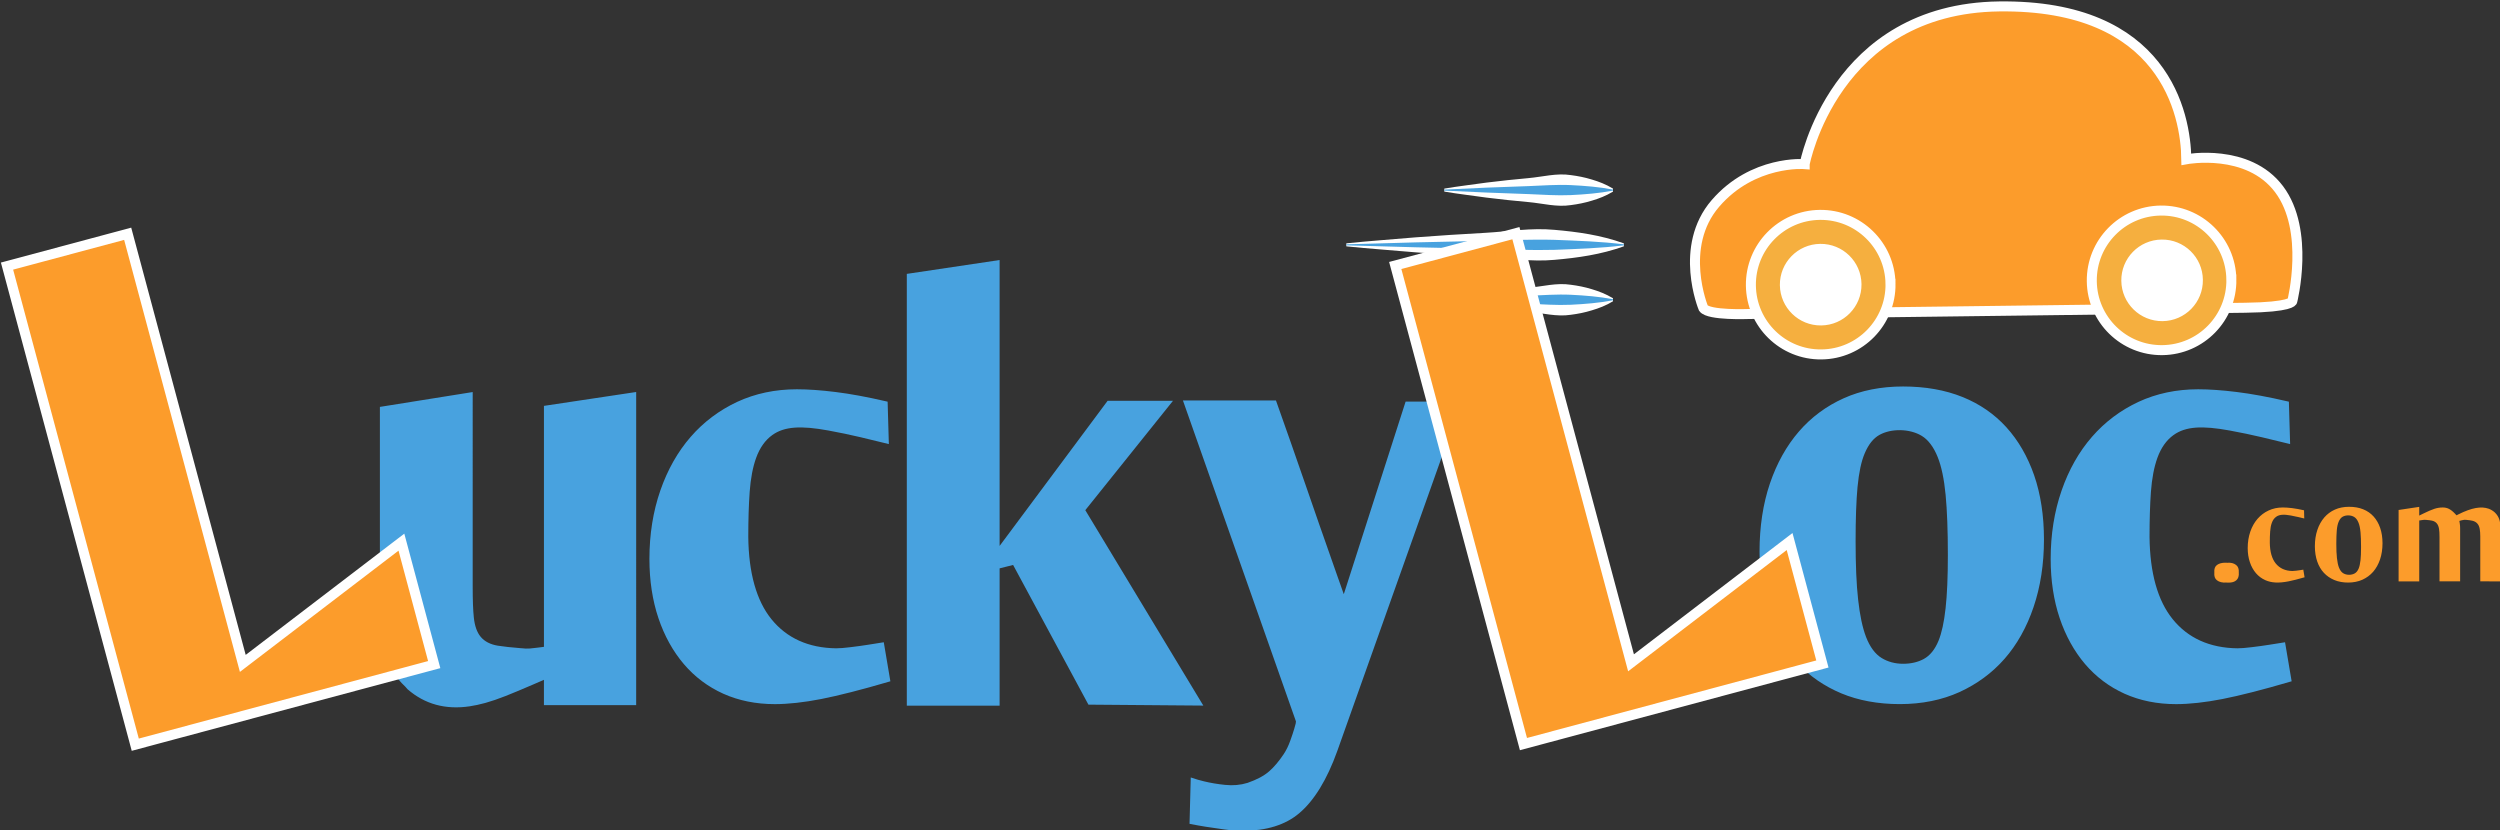<!DOCTYPE svg PUBLIC "-//W3C//DTD SVG 1.1//EN" "http://www.w3.org/Graphics/SVG/1.1/DTD/svg11.dtd"><svg xmlns="http://www.w3.org/2000/svg" width="250" height="83" viewBox="-0.09 -0.14 250 83" overflow="visible"><rect x="-0.09" y="-0.14" width="250" height="83" fill="#333333" stroke="none"/><path fill-rule="evenodd" clip-rule="evenodd" fill="#FC9C2B" stroke="#FFF" stroke-miterlimit="10" d="M180.377 16.268S183.292.71 199.827.503c16.538-.21 18.66 10.77 18.716 15.28 0 0 6.16-1.152 9.274 2.997 3.114 4.145 1.322 11.205 1.322 11.205s-.1.592-4.714.65l-49.66.626s-3.97.16-4.515-.585c0 0-2.544-6.14 1.21-10.483 3.757-4.345 8.917-3.924 8.917-3.924z"/><path fill-rule="evenodd" clip-rule="evenodd" fill="#F5AF3F" stroke="#FFF" stroke-miterlimit="10" d="M188.962 28.238c.045 3.855-3.038 7.018-6.895 7.065-3.855.05-7.02-3.035-7.068-6.89-.05-3.853 3.034-7.016 6.89-7.065 3.854-.048 7.018 3.036 7.072 6.89zM223.047 27.806c.05 3.855-3.037 7.02-6.893 7.067-3.85.05-7.02-3.034-7.065-6.89-.046-3.854 3.036-7.017 6.89-7.067 3.854-.05 7.016 3.038 7.067 6.89z"/><path fill="#FFF" d="M144.34 18.72c1.405-.24 2.81-.398 4.216-.6 1.406-.175 2.812-.325 4.217-.45 1.406-.127 2.812-.52 4.218-.3.704.09 1.407.227 2.11.445.702.208 1.405.475 2.108.905v.3c-.703.43-1.406.697-2.11.905-.702.218-1.405.355-2.107.445-1.405.222-2.81-.173-4.217-.3-1.406-.125-2.812-.275-4.217-.45-1.406-.202-2.812-.36-4.217-.6v-.3zM134.544 24.194c2.312-.24 4.625-.398 6.938-.6 2.312-.175 4.625-.325 6.938-.45 2.312-.13 4.625-.52 6.938-.3 2.312.202 4.625.522 6.938 1.35v.3c-2.312.828-4.625 1.148-6.938 1.35-2.312.22-4.625-.17-6.938-.3-2.312-.125-4.625-.275-6.938-.45-2.312-.202-4.625-.36-6.938-.6v-.3zM144.34 29.686c1.405-.24 2.81-.398 4.216-.6 1.406-.175 2.812-.325 4.217-.45 1.406-.127 2.812-.52 4.218-.3.704.09 1.407.227 2.11.445.702.21 1.405.476 2.108.906v.3c-.703.43-1.406.697-2.11.905-.702.22-1.405.356-2.107.446-1.405.222-2.81-.173-4.217-.3-1.406-.125-2.812-.275-4.217-.45-1.406-.202-2.812-.36-4.217-.6v-.3z"/><path fill="#48A2DF" d="M144.34 18.82c2.81-.145 5.622-.26 8.434-.35 1.406-.054 2.812-.166 4.218-.1 1.406.07 2.812.177 4.217.45v.1c-1.407.273-2.813.38-4.218.45-1.406.065-2.812-.046-4.218-.1-2.812-.09-5.623-.206-8.435-.35v-.1zM134.544 24.294c4.625-.145 9.25-.26 13.876-.35 2.312-.054 4.625-.166 6.938-.1 2.312.09 4.625.164 6.938.45v.1c-2.312.287-4.625.36-6.938.45-2.312.065-4.625-.046-6.938-.1-4.625-.09-9.25-.206-13.876-.35v-.1zM144.34 29.786c2.81-.145 5.622-.26 8.434-.35 1.406-.054 2.812-.166 4.218-.1 1.406.07 2.812.177 4.217.45v.1c-1.407.273-2.813.38-4.218.45-1.406.065-2.812-.046-4.218-.1-2.812-.09-5.623-.206-8.435-.35v-.1z"/><path fill="#FC9C2B" d="M222.637 56.137c-.083-.006-.133-.007-.185-.007-.362 0-.645.077-.847.23-.206.157-.29.4-.262.743-.03.387.053.62.26.783.223.177.548.26.958.23.1.004.155.007.213.007.33 0 .577-.074.762-.23.198-.17.282-.428.254-.785.02-.357-.064-.583-.265-.747-.215-.172-.51-.256-.888-.223zM229.97 56.87c-.153.02-.3.045-.446.06-.16.022-.284.03-.373.03-.71-.01-1.27-.265-1.668-.754-.384-.475-.582-1.177-.592-2.085 0-.426.01-.797.035-1.113.022-.34.077-.62.165-.86.093-.268.24-.47.432-.608.324-.233.76-.26 1.462-.132.275.05.54.107.79.165l.56.136-.022-.82c-.437-.1-.838-.173-1.19-.217-.353-.043-.668-.065-.93-.065-.517 0-.994.1-1.42.3-.43.197-.8.48-1.106.83-.31.354-.552.786-.725 1.28-.173.503-.262 1.055-.262 1.645 0 .515.073.993.218 1.42.14.42.344.787.602 1.09.256.302.57.537.933.7.628.28 1.344.316 2.336.122.41-.08.936-.214 1.598-.405l-.127-.763-.268.042zM237.264 51.504c-.28-.31-.627-.55-1.033-.714-.41-.167-.887-.25-1.415-.25s-1.005.093-1.417.28c-.412.184-.77.45-1.062.788-.296.343-.527.76-.69 1.24-.165.488-.25 1.036-.25 1.636 0 .562.08 1.074.236 1.527.153.444.376.824.664 1.132.285.308.636.548 1.04.718.815.343 1.988.35 2.816-.03.416-.19.776-.455 1.07-.79.293-.334.523-.75.69-1.23.164-.488.248-1.035.248-1.624 0-.57-.08-1.088-.235-1.538-.154-.448-.376-.83-.66-1.144zm-1.304 4.38c-.042.354-.1.626-.182.825-.1.24-.236.407-.413.5-.158.086-.347.13-.55.13-.218 0-.413-.052-.584-.156-.18-.107-.32-.3-.427-.573-.092-.235-.155-.54-.2-.937-.042-.375-.063-.848-.063-1.446 0-.558.02-.997.048-1.34.034-.366.096-.646.187-.854.1-.24.234-.408.403-.504.324-.18.816-.177 1.147.025.18.108.32.296.432.57.098.234.163.55.203.957.037.384.053.868.053 1.484 0 .552-.016.983-.053 1.317zM249.386 51.1c-.177-.16-.384-.285-.607-.367-.757-.272-1.714-.095-3.03.563l-.19.095-.143-.155c-.21-.226-.42-.394-.623-.494-.18-.088-.384-.134-.61-.134-.313.002-.574.048-.84.137-.29.096-.66.256-1.104.473l-.407.202v-.872l-2.062.31v7.14h2.063V51.91l.413-.06c.073-.01.168-.014.29 0 .235.017.433.045.58.076.206.046.37.145.483.287.112.137.18.317.216.553.03.19.045.443.045.77v4.46h2.063v-5.3c0-.18-.01-.344-.037-.494l-.04-.25.244-.067c.082-.022.158-.037.23-.042l.077-.003c.05 0 .107.003.168.01.223.017.426.046.595.086.207.05.373.15.493.288.114.133.192.31.23.54.036.19.055.436.055.747v4.486H250v-4.894c0-.51-.048-.93-.143-1.244-.09-.3-.246-.546-.47-.758z"/><path fill="#48A2DF" d="M52.004 64.68c-.946-.074-1.728-.158-2.314-.252-.747-.123-1.32-.42-1.71-.885-.372-.447-.597-1.08-.687-1.93-.077-.726-.114-1.746-.114-3.115V39.065L37.9 40.55v19.493c0 2.206.187 3.98.554 5.27.348 1.23 1.014 2.31 1.98 3.208l.228.26c1.734 1.51 3.816 2.067 6.218 1.71.47-.07 1-.183 1.572-.34.59-.164 1.272-.397 2.024-.693.785-.312 1.727-.704 2.824-1.18l1.004-.436v2.53h9.224V39.06l-9.224 1.387v24.097l-.627.08c-.306.038-.563.065-.772.085-.247.02-.544.014-.9-.03zM86.78 64.326c-.597.094-1.194.177-1.788.248-.626.08-1.117.117-1.472.117-2.764-.037-4.937-1.02-6.47-2.917-1.497-1.85-2.275-4.62-2.312-8.232 0-1.705.047-3.22.14-4.504.096-1.332.314-2.476.648-3.397.36-.998.902-1.763 1.61-2.273 1.205-.866 2.856-.964 5.63-.455 1.118.205 2.188.43 3.213.672.797.187 1.735.416 2.816.683l-.123-4.24-.176-.04c-1.872-.435-3.566-.747-5.036-.928-1.466-.183-2.766-.272-3.862-.272-2.164 0-4.17.424-5.966 1.258-1.798.84-3.362 2.014-4.648 3.494-1.298 1.488-2.32 3.296-3.04 5.37-.725 2.09-1.092 4.387-1.092 6.836 0 2.16.303 4.155.9 5.927.594 1.766 1.45 3.314 2.546 4.6 1.084 1.274 2.413 2.27 3.944 2.96 1.54.69 3.27 1.04 5.148 1.04 1.343 0 2.904-.172 4.64-.51 1.772-.35 4.045-.93 6.76-1.728l.158-.044-.66-3.905c-.578.094-1.08.175-1.508.24zM108.44 50.877l8.768-10.937h-6.537l-10.8 14.512v-28.59l-9.28 1.386V70.43h9.28V56.696l1.35-.34 7.532 13.968 11.49.095"/><path fill="#48A2DF" d="M131.947 52.626c-.46-1.32-.96-2.76-1.492-4.307-.533-1.55-1.032-2.973-1.49-4.28l-1.46-4.133h-9.302L129.505 72c0 .116-.014.207-.167.73-.096.323-.228.725-.4 1.198-.18.51-.404.963-.657 1.344-.473.71-.96 1.288-1.45 1.716-.518.454-1.228.833-2.17 1.16-.713.22-1.45.282-2.245.2-.735-.075-1.436-.192-2.08-.348-.404-.093-.857-.226-1.35-.395l-.123 4.637c.617.12 1.154.22 1.612.29l1.87.273c.61.09 1.086.13 1.417.13l.417.007c2.38 0 4.286-.595 5.665-1.77 1.497-1.27 2.773-3.36 3.794-6.21l12.417-34.942h-5.584l-6.182 19.26-.71-2.008c-.627-1.767-1.17-3.32-1.63-4.646zM179.644 66.16c1.213 1.302 2.69 2.32 4.393 3.034 1.71.714 3.68 1.076 5.853 1.076 2.204 0 4.214-.405 5.974-1.206 1.752-.8 3.27-1.92 4.506-3.328 1.24-1.416 2.215-3.156 2.897-5.17.69-2.03 1.04-4.305 1.04-6.757 0-2.375-.33-4.535-.983-6.424-.65-1.87-1.585-3.487-2.78-4.803-1.19-1.312-2.662-2.33-4.376-3.02-1.73-.7-3.73-1.054-5.947-1.054-2.207 0-4.21.397-5.944 1.18-1.736.78-3.244 1.896-4.475 3.322-1.238 1.43-2.214 3.18-2.9 5.2-.69 2.036-1.038 4.328-1.038 6.812 0 2.34.33 4.48.98 6.368.643 1.868 1.587 3.47 2.802 4.768zm6.02-17.61c.14-1.453.374-2.554.72-3.362.382-.897.86-1.497 1.47-1.837 1.158-.65 3.005-.646 4.23.095.65.397 1.188 1.107 1.592 2.114.377.93.644 2.204.796 3.79.148 1.544.224 3.566.224 6.006 0 2.19-.075 3.98-.227 5.328-.15 1.383-.39 2.48-.71 3.26-.358.87-.858 1.484-1.484 1.822-.584.313-1.273.472-2.056.472-.793 0-1.516-.192-2.14-.573-.65-.394-1.18-1.107-1.57-2.12-.353-.932-.612-2.147-.786-3.718-.17-1.5-.253-3.467-.253-5.852 0-2.22.064-4.046.193-5.424zM226.903 64.326c-.596.094-1.19.177-1.787.248-.628.08-1.118.117-1.47.117-2.767-.037-4.94-1.02-6.47-2.917-1.5-1.85-2.276-4.62-2.313-8.232 0-1.713.047-3.228.14-4.504.097-1.332.315-2.476.648-3.397.36-.998.9-1.763 1.607-2.273 1.208-.87 2.857-.964 5.632-.455 1.118.205 2.188.43 3.213.672.797.187 1.738.416 2.82.683l-.125-4.24-.177-.04c-1.87-.435-3.564-.747-5.036-.928-1.466-.183-2.764-.272-3.86-.272-2.166 0-4.174.424-5.966 1.258-1.8.84-3.362 2.014-4.648 3.494-1.3 1.488-2.32 3.296-3.04 5.37-.726 2.09-1.094 4.39-1.094 6.836 0 2.162.303 4.155.9 5.927.595 1.766 1.45 3.314 2.546 4.6 1.088 1.274 2.413 2.27 3.944 2.96 1.54.69 3.27 1.04 5.15 1.04 1.342 0 2.9-.172 4.637-.51 1.772-.35 4.047-.93 6.76-1.728l.16-.044-.66-3.905c-.58.094-1.083.175-1.51.24z"/><path fill="#FC9C2B" stroke="#FFF" stroke-miterlimit="10" d="M12.678 23.237L.612 26.47l12.825 47.86 29.894-8.01-3.28-12.245L24.19 66.2zM151.5 23.176l-12.066 3.233 12.822 47.86 29.894-8.01-3.28-12.245-15.857 12.127z"/><path fill-rule="evenodd" clip-rule="evenodd" fill="#FFF" d="M186.06 28.274c.025 2.255-1.775 4.104-4.03 4.13-2.252.03-4.102-1.774-4.133-4.03-.025-2.25 1.777-4.1 4.03-4.127 2.255-.03 4.105 1.774 4.133 4.027zM220.198 27.84c.03 2.257-1.77 4.104-4.026 4.134-2.25.027-4.102-1.773-4.13-4.03-.03-2.25 1.774-4.1 4.028-4.128 2.253-.03 4.105 1.772 4.128 4.024z"/></svg>